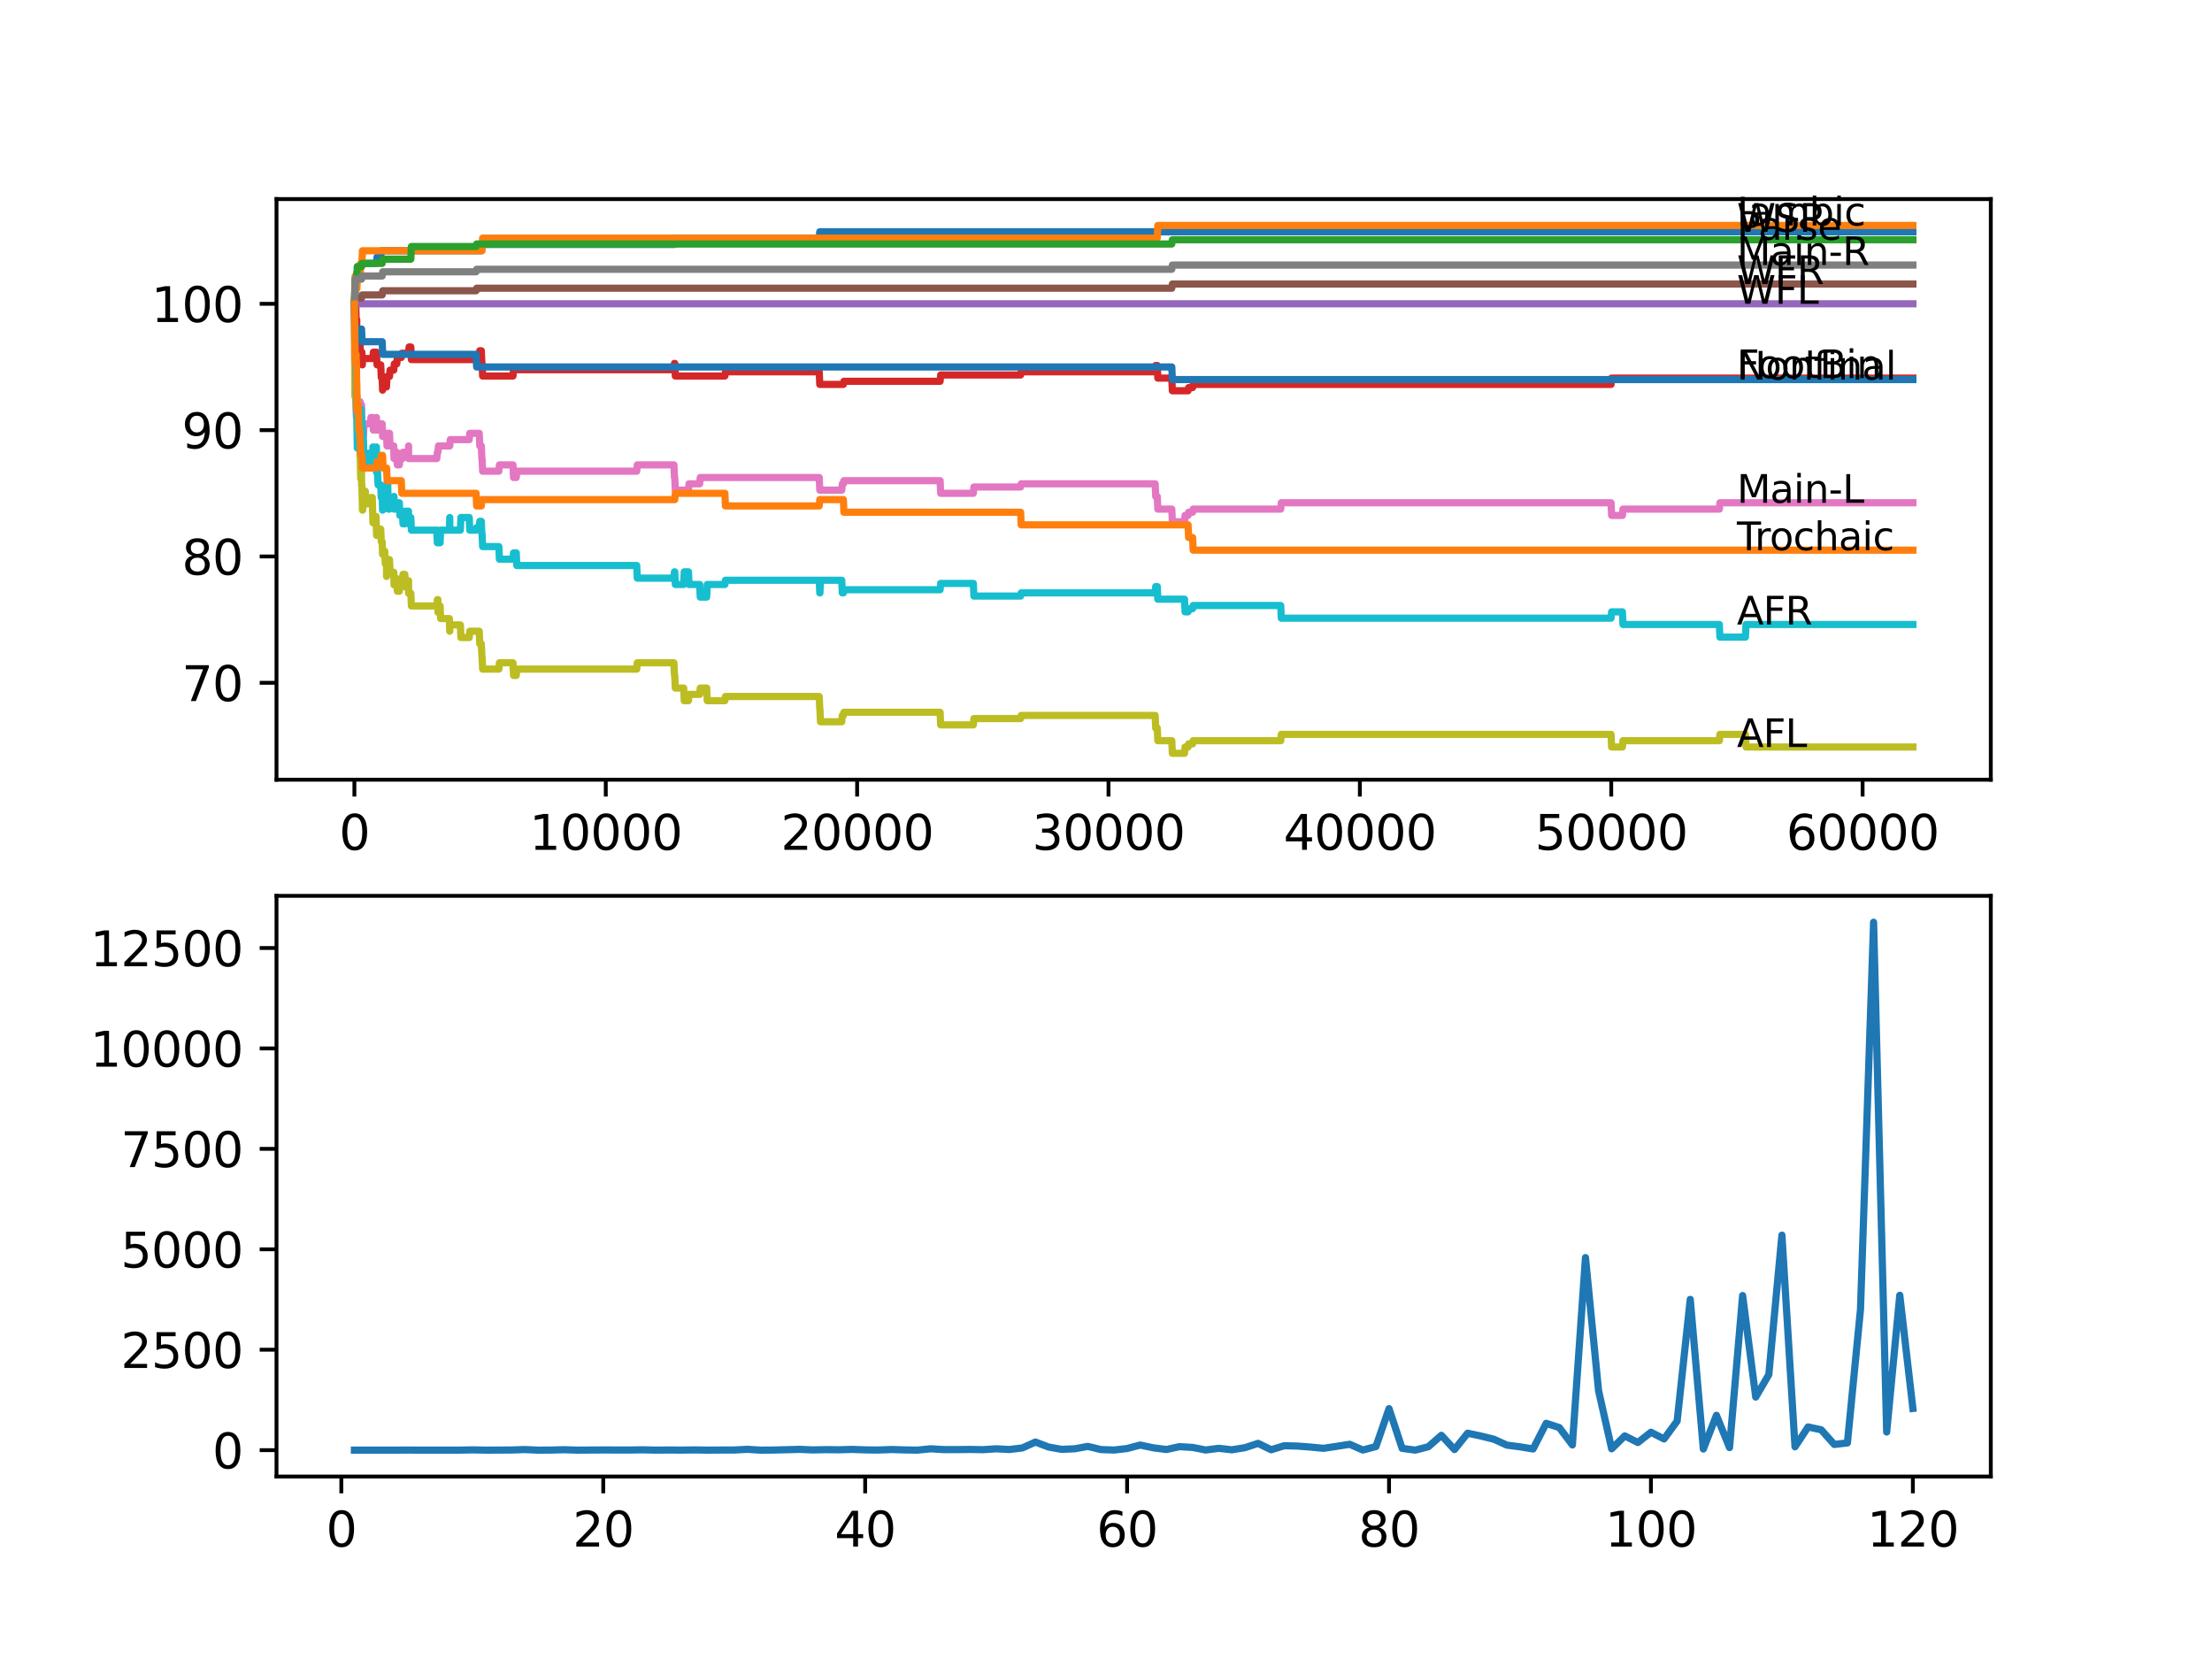 <?xml version="1.0" encoding="utf-8" standalone="no"?>
<!DOCTYPE svg PUBLIC "-//W3C//DTD SVG 1.1//EN"
  "http://www.w3.org/Graphics/SVG/1.1/DTD/svg11.dtd">
<svg xmlns:xlink="http://www.w3.org/1999/xlink" width="460.8pt" height="345.6pt" viewBox="0 0 460.8 345.6" xmlns="http://www.w3.org/2000/svg" version="1.1">
 <defs>
  <style type="text/css">*{stroke-linejoin: round; stroke-linecap: butt}</style>
 </defs>
 <g id="figure_1">
  <g id="patch_1">
   <path d="M 0 345.6 
L 460.8 345.6 
L 460.8 0 
L 0 0 
z
" style="fill: #ffffff"/>
  </g>
  <g id="axes_1">
   <g id="patch_2">
    <path d="M 57.6 162.432 
L 414.72 162.432 
L 414.72 41.472 
L 57.6 41.472 
z
" style="fill: #ffffff"/>
   </g>
   <g id="matplotlib.axis_1">
    <g id="xtick_1">
     <g id="line2d_1">
      <defs>
       <path id="m687d6fac20" d="M 0 0 
L 0 3.5 
" style="stroke: #000000; stroke-width: 0.8"/>
      </defs>
      <g>
       <use xlink:href="#m687d6fac20" x="73.827" y="162.432" style="stroke: #000000; stroke-width: 0.8"/>
      </g>
     </g>
     <g id="text_1">
      <!-- 0 -->
      <g transform="translate(70.646 177.03)scale(0.1 -0.1)">
       <defs>
        <path id="DejaVuSans-30" d="M 2034 4250 
Q 1547 4250 1301 3770 
Q 1056 3291 1056 2328 
Q 1056 1369 1301 889 
Q 1547 409 2034 409 
Q 2525 409 2770 889 
Q 3016 1369 3016 2328 
Q 3016 3291 2770 3770 
Q 2525 4250 2034 4250 
z
M 2034 4750 
Q 2819 4750 3233 4129 
Q 3647 3509 3647 2328 
Q 3647 1150 3233 529 
Q 2819 -91 2034 -91 
Q 1250 -91 836 529 
Q 422 1150 422 2328 
Q 422 3509 836 4129 
Q 1250 4750 2034 4750 
z
" transform="scale(0.016)"/>
       </defs>
       <use xlink:href="#DejaVuSans-30"/>
      </g>
     </g>
    </g>
    <g id="xtick_2">
     <g id="line2d_2">
      <g>
       <use xlink:href="#m687d6fac20" x="126.192" y="162.432" style="stroke: #000000; stroke-width: 0.8"/>
      </g>
     </g>
     <g id="text_2">
      <!-- 10000 -->
      <g transform="translate(110.286 177.03)scale(0.1 -0.1)">
       <defs>
        <path id="DejaVuSans-31" d="M 794 531 
L 1825 531 
L 1825 4091 
L 703 3866 
L 703 4441 
L 1819 4666 
L 2450 4666 
L 2450 531 
L 3481 531 
L 3481 0 
L 794 0 
L 794 531 
z
" transform="scale(0.016)"/>
       </defs>
       <use xlink:href="#DejaVuSans-31"/>
       <use xlink:href="#DejaVuSans-30" x="63.623"/>
       <use xlink:href="#DejaVuSans-30" x="127.246"/>
       <use xlink:href="#DejaVuSans-30" x="190.869"/>
       <use xlink:href="#DejaVuSans-30" x="254.492"/>
      </g>
     </g>
    </g>
    <g id="xtick_3">
     <g id="line2d_3">
      <g>
       <use xlink:href="#m687d6fac20" x="178.556" y="162.432" style="stroke: #000000; stroke-width: 0.8"/>
      </g>
     </g>
     <g id="text_3">
      <!-- 20000 -->
      <g transform="translate(162.65 177.03)scale(0.1 -0.1)">
       <defs>
        <path id="DejaVuSans-32" d="M 1228 531 
L 3431 531 
L 3431 0 
L 469 0 
L 469 531 
Q 828 903 1448 1529 
Q 2069 2156 2228 2338 
Q 2531 2678 2651 2914 
Q 2772 3150 2772 3378 
Q 2772 3750 2511 3984 
Q 2250 4219 1831 4219 
Q 1534 4219 1204 4116 
Q 875 4013 500 3803 
L 500 4441 
Q 881 4594 1212 4672 
Q 1544 4750 1819 4750 
Q 2544 4750 2975 4387 
Q 3406 4025 3406 3419 
Q 3406 3131 3298 2873 
Q 3191 2616 2906 2266 
Q 2828 2175 2409 1742 
Q 1991 1309 1228 531 
z
" transform="scale(0.016)"/>
       </defs>
       <use xlink:href="#DejaVuSans-32"/>
       <use xlink:href="#DejaVuSans-30" x="63.623"/>
       <use xlink:href="#DejaVuSans-30" x="127.246"/>
       <use xlink:href="#DejaVuSans-30" x="190.869"/>
       <use xlink:href="#DejaVuSans-30" x="254.492"/>
      </g>
     </g>
    </g>
    <g id="xtick_4">
     <g id="line2d_4">
      <g>
       <use xlink:href="#m687d6fac20" x="230.921" y="162.432" style="stroke: #000000; stroke-width: 0.8"/>
      </g>
     </g>
     <g id="text_4">
      <!-- 30000 -->
      <g transform="translate(215.015 177.03)scale(0.1 -0.1)">
       <defs>
        <path id="DejaVuSans-33" d="M 2597 2516 
Q 3050 2419 3304 2112 
Q 3559 1806 3559 1356 
Q 3559 666 3084 287 
Q 2609 -91 1734 -91 
Q 1441 -91 1130 -33 
Q 819 25 488 141 
L 488 750 
Q 750 597 1062 519 
Q 1375 441 1716 441 
Q 2309 441 2620 675 
Q 2931 909 2931 1356 
Q 2931 1769 2642 2001 
Q 2353 2234 1838 2234 
L 1294 2234 
L 1294 2753 
L 1863 2753 
Q 2328 2753 2575 2939 
Q 2822 3125 2822 3475 
Q 2822 3834 2567 4026 
Q 2313 4219 1838 4219 
Q 1578 4219 1281 4162 
Q 984 4106 628 3988 
L 628 4550 
Q 988 4650 1302 4700 
Q 1616 4750 1894 4750 
Q 2613 4750 3031 4423 
Q 3450 4097 3450 3541 
Q 3450 3153 3228 2886 
Q 3006 2619 2597 2516 
z
" transform="scale(0.016)"/>
       </defs>
       <use xlink:href="#DejaVuSans-33"/>
       <use xlink:href="#DejaVuSans-30" x="63.623"/>
       <use xlink:href="#DejaVuSans-30" x="127.246"/>
       <use xlink:href="#DejaVuSans-30" x="190.869"/>
       <use xlink:href="#DejaVuSans-30" x="254.492"/>
      </g>
     </g>
    </g>
    <g id="xtick_5">
     <g id="line2d_5">
      <g>
       <use xlink:href="#m687d6fac20" x="283.285" y="162.432" style="stroke: #000000; stroke-width: 0.8"/>
      </g>
     </g>
     <g id="text_5">
      <!-- 40000 -->
      <g transform="translate(267.379 177.03)scale(0.1 -0.1)">
       <defs>
        <path id="DejaVuSans-34" d="M 2419 4116 
L 825 1625 
L 2419 1625 
L 2419 4116 
z
M 2253 4666 
L 3047 4666 
L 3047 1625 
L 3713 1625 
L 3713 1100 
L 3047 1100 
L 3047 0 
L 2419 0 
L 2419 1100 
L 313 1100 
L 313 1709 
L 2253 4666 
z
" transform="scale(0.016)"/>
       </defs>
       <use xlink:href="#DejaVuSans-34"/>
       <use xlink:href="#DejaVuSans-30" x="63.623"/>
       <use xlink:href="#DejaVuSans-30" x="127.246"/>
       <use xlink:href="#DejaVuSans-30" x="190.869"/>
       <use xlink:href="#DejaVuSans-30" x="254.492"/>
      </g>
     </g>
    </g>
    <g id="xtick_6">
     <g id="line2d_6">
      <g>
       <use xlink:href="#m687d6fac20" x="335.65" y="162.432" style="stroke: #000000; stroke-width: 0.8"/>
      </g>
     </g>
     <g id="text_6">
      <!-- 50000 -->
      <g transform="translate(319.744 177.03)scale(0.1 -0.1)">
       <defs>
        <path id="DejaVuSans-35" d="M 691 4666 
L 3169 4666 
L 3169 4134 
L 1269 4134 
L 1269 2991 
Q 1406 3038 1543 3061 
Q 1681 3084 1819 3084 
Q 2600 3084 3056 2656 
Q 3513 2228 3513 1497 
Q 3513 744 3044 326 
Q 2575 -91 1722 -91 
Q 1428 -91 1123 -41 
Q 819 9 494 109 
L 494 744 
Q 775 591 1075 516 
Q 1375 441 1709 441 
Q 2250 441 2565 725 
Q 2881 1009 2881 1497 
Q 2881 1984 2565 2268 
Q 2250 2553 1709 2553 
Q 1456 2553 1204 2497 
Q 953 2441 691 2322 
L 691 4666 
z
" transform="scale(0.016)"/>
       </defs>
       <use xlink:href="#DejaVuSans-35"/>
       <use xlink:href="#DejaVuSans-30" x="63.623"/>
       <use xlink:href="#DejaVuSans-30" x="127.246"/>
       <use xlink:href="#DejaVuSans-30" x="190.869"/>
       <use xlink:href="#DejaVuSans-30" x="254.492"/>
      </g>
     </g>
    </g>
    <g id="xtick_7">
     <g id="line2d_7">
      <g>
       <use xlink:href="#m687d6fac20" x="388.014" y="162.432" style="stroke: #000000; stroke-width: 0.8"/>
      </g>
     </g>
     <g id="text_7">
      <!-- 60000 -->
      <g transform="translate(372.108 177.03)scale(0.1 -0.1)">
       <defs>
        <path id="DejaVuSans-36" d="M 2113 2584 
Q 1688 2584 1439 2293 
Q 1191 2003 1191 1497 
Q 1191 994 1439 701 
Q 1688 409 2113 409 
Q 2538 409 2786 701 
Q 3034 994 3034 1497 
Q 3034 2003 2786 2293 
Q 2538 2584 2113 2584 
z
M 3366 4563 
L 3366 3988 
Q 3128 4100 2886 4159 
Q 2644 4219 2406 4219 
Q 1781 4219 1451 3797 
Q 1122 3375 1075 2522 
Q 1259 2794 1537 2939 
Q 1816 3084 2150 3084 
Q 2853 3084 3261 2657 
Q 3669 2231 3669 1497 
Q 3669 778 3244 343 
Q 2819 -91 2113 -91 
Q 1303 -91 875 529 
Q 447 1150 447 2328 
Q 447 3434 972 4092 
Q 1497 4750 2381 4750 
Q 2619 4750 2861 4703 
Q 3103 4656 3366 4563 
z
" transform="scale(0.016)"/>
       </defs>
       <use xlink:href="#DejaVuSans-36"/>
       <use xlink:href="#DejaVuSans-30" x="63.623"/>
       <use xlink:href="#DejaVuSans-30" x="127.246"/>
       <use xlink:href="#DejaVuSans-30" x="190.869"/>
       <use xlink:href="#DejaVuSans-30" x="254.492"/>
      </g>
     </g>
    </g>
   </g>
   <g id="matplotlib.axis_2">
    <g id="ytick_1">
     <g id="line2d_8">
      <defs>
       <path id="me9c639024e" d="M 0 0 
L -3.5 0 
" style="stroke: #000000; stroke-width: 0.8"/>
      </defs>
      <g>
       <use xlink:href="#me9c639024e" x="57.6" y="142.24" style="stroke: #000000; stroke-width: 0.8"/>
      </g>
     </g>
     <g id="text_8">
      <!-- 70 -->
      <g transform="translate(37.875 146.039)scale(0.1 -0.1)">
       <defs>
        <path id="DejaVuSans-37" d="M 525 4666 
L 3525 4666 
L 3525 4397 
L 1831 0 
L 1172 0 
L 2766 4134 
L 525 4134 
L 525 4666 
z
" transform="scale(0.016)"/>
       </defs>
       <use xlink:href="#DejaVuSans-37"/>
       <use xlink:href="#DejaVuSans-30" x="63.623"/>
      </g>
     </g>
    </g>
    <g id="ytick_2">
     <g id="line2d_9">
      <g>
       <use xlink:href="#me9c639024e" x="57.6" y="115.922" style="stroke: #000000; stroke-width: 0.8"/>
      </g>
     </g>
     <g id="text_9">
      <!-- 80 -->
      <g transform="translate(37.875 119.721)scale(0.1 -0.1)">
       <defs>
        <path id="DejaVuSans-38" d="M 2034 2216 
Q 1584 2216 1326 1975 
Q 1069 1734 1069 1313 
Q 1069 891 1326 650 
Q 1584 409 2034 409 
Q 2484 409 2743 651 
Q 3003 894 3003 1313 
Q 3003 1734 2745 1975 
Q 2488 2216 2034 2216 
z
M 1403 2484 
Q 997 2584 770 2862 
Q 544 3141 544 3541 
Q 544 4100 942 4425 
Q 1341 4750 2034 4750 
Q 2731 4750 3128 4425 
Q 3525 4100 3525 3541 
Q 3525 3141 3298 2862 
Q 3072 2584 2669 2484 
Q 3125 2378 3379 2068 
Q 3634 1759 3634 1313 
Q 3634 634 3220 271 
Q 2806 -91 2034 -91 
Q 1263 -91 848 271 
Q 434 634 434 1313 
Q 434 1759 690 2068 
Q 947 2378 1403 2484 
z
M 1172 3481 
Q 1172 3119 1398 2916 
Q 1625 2713 2034 2713 
Q 2441 2713 2670 2916 
Q 2900 3119 2900 3481 
Q 2900 3844 2670 4047 
Q 2441 4250 2034 4250 
Q 1625 4250 1398 4047 
Q 1172 3844 1172 3481 
z
" transform="scale(0.016)"/>
       </defs>
       <use xlink:href="#DejaVuSans-38"/>
       <use xlink:href="#DejaVuSans-30" x="63.623"/>
      </g>
     </g>
    </g>
    <g id="ytick_3">
     <g id="line2d_10">
      <g>
       <use xlink:href="#me9c639024e" x="57.6" y="89.605" style="stroke: #000000; stroke-width: 0.8"/>
      </g>
     </g>
     <g id="text_10">
      <!-- 90 -->
      <g transform="translate(37.875 93.404)scale(0.1 -0.1)">
       <defs>
        <path id="DejaVuSans-39" d="M 703 97 
L 703 672 
Q 941 559 1184 500 
Q 1428 441 1663 441 
Q 2288 441 2617 861 
Q 2947 1281 2994 2138 
Q 2813 1869 2534 1725 
Q 2256 1581 1919 1581 
Q 1219 1581 811 2004 
Q 403 2428 403 3163 
Q 403 3881 828 4315 
Q 1253 4750 1959 4750 
Q 2769 4750 3195 4129 
Q 3622 3509 3622 2328 
Q 3622 1225 3098 567 
Q 2575 -91 1691 -91 
Q 1453 -91 1209 -44 
Q 966 3 703 97 
z
M 1959 2075 
Q 2384 2075 2632 2365 
Q 2881 2656 2881 3163 
Q 2881 3666 2632 3958 
Q 2384 4250 1959 4250 
Q 1534 4250 1286 3958 
Q 1038 3666 1038 3163 
Q 1038 2656 1286 2365 
Q 1534 2075 1959 2075 
z
" transform="scale(0.016)"/>
       </defs>
       <use xlink:href="#DejaVuSans-39"/>
       <use xlink:href="#DejaVuSans-30" x="63.623"/>
      </g>
     </g>
    </g>
    <g id="ytick_4">
     <g id="line2d_11">
      <g>
       <use xlink:href="#me9c639024e" x="57.6" y="63.287" style="stroke: #000000; stroke-width: 0.8"/>
      </g>
     </g>
     <g id="text_11">
      <!-- 100 -->
      <g transform="translate(31.512 67.086)scale(0.1 -0.1)">
       <use xlink:href="#DejaVuSans-31"/>
       <use xlink:href="#DejaVuSans-30" x="63.623"/>
       <use xlink:href="#DejaVuSans-30" x="127.246"/>
      </g>
     </g>
    </g>
   </g>
   <g id="line2d_12">
    <path d="M 73.833 63.287 
L 73.964 60.787 
L 74.042 60.787 
L 74.163 58.155 
L 74.194 58.155 
L 74.309 56.839 
L 74.54 56.839 
L 74.655 55.523 
L 75.315 55.523 
L 75.43 54.865 
L 78.43 54.865 
L 78.546 53.55 
L 79.31 53.55 
L 79.425 52.234 
L 100.266 52.234 
L 100.382 50.918 
L 140.566 50.918 
L 140.681 49.602 
L 170.66 49.602 
L 170.775 48.286 
L 398.487 48.286 
L 398.487 48.286 
" clip-path="url(#p079c1f1530)" style="fill: none; stroke: #1f77b4; stroke-width: 1.5; stroke-linecap: square"/>
   </g>
   <g id="line2d_13">
    <path d="M 73.833 63.287 
L 74 57.497 
L 74.115 57.497 
L 74.231 60.129 
L 74.351 60.129 
L 74.466 57.497 
L 75.027 57.497 
L 75.142 54.865 
L 75.388 54.865 
L 75.503 52.234 
L 100.423 52.234 
L 100.539 49.602 
L 241.08 49.602 
L 241.195 46.97 
L 398.487 46.97 
L 398.487 46.97 
" clip-path="url(#p079c1f1530)" style="fill: none; stroke: #ff7f0e; stroke-width: 1.5; stroke-linecap: square"/>
   </g>
   <g id="line2d_14">
    <path d="M 73.833 63.287 
L 73.99 58.155 
L 74.314 58.155 
L 74.43 55.523 
L 75.315 55.523 
L 75.43 54.865 
L 79.614 54.865 
L 79.729 53.988 
L 85.583 53.988 
L 85.699 51.356 
L 99.177 51.356 
L 99.292 50.83 
L 244.106 50.83 
L 244.222 49.953 
L 398.487 49.953 
L 398.487 49.953 
" clip-path="url(#p079c1f1530)" style="fill: none; stroke: #2ca02c; stroke-width: 1.5; stroke-linecap: square"/>
   </g>
   <g id="line2d_15">
    <path d="M 73.833 63.287 
L 73.843 63.287 
L 73.922 67.673 
L 73.958 66.796 
L 74.074 65.919 
L 74.11 65.919 
L 74.131 63.726 
L 74.199 68.112 
L 74.21 68.112 
L 74.241 68.112 
L 74.314 66.577 
L 74.32 69.209 
L 74.346 68.331 
L 74.351 68.331 
L 74.466 70.963 
L 74.54 70.963 
L 74.644 73.595 
L 74.65 72.937 
L 74.676 72.937 
L 74.791 72.279 
L 74.927 72.279 
L 75.027 71.402 
L 75.058 74.033 
L 75.137 73.375 
L 75.388 73.375 
L 75.482 76.007 
L 75.498 74.691 
L 77.666 74.691 
L 77.781 73.375 
L 78.43 73.375 
L 78.546 76.007 
L 79.31 76.007 
L 79.425 78.639 
L 79.614 78.639 
L 79.698 81.271 
L 79.724 80.613 
L 80.509 80.613 
L 80.624 78.42 
L 81.143 78.42 
L 81.258 77.104 
L 82.028 77.104 
L 82.143 75.788 
L 82.656 75.788 
L 82.771 74.472 
L 83.593 74.472 
L 83.709 73.595 
L 85.112 73.595 
L 85.227 72.279 
L 85.583 72.279 
L 85.699 74.911 
L 99.177 74.911 
L 99.292 74.384 
L 99.832 74.384 
L 99.947 73.068 
L 100.266 73.068 
L 100.382 75.7 
L 100.423 75.7 
L 100.539 78.332 
L 106.864 78.332 
L 106.979 77.016 
L 140.388 77.016 
L 140.503 75.7 
L 140.566 75.7 
L 140.681 78.332 
L 151.007 78.332 
L 151.123 77.455 
L 170.66 77.455 
L 170.775 80.086 
L 175.687 80.086 
L 175.802 79.429 
L 195.842 79.429 
L 195.957 78.113 
L 212.614 78.113 
L 212.73 77.455 
L 240.64 77.455 
L 240.755 76.139 
L 241.08 76.139 
L 241.195 78.771 
L 244.106 78.771 
L 244.222 81.402 
L 247.5 81.402 
L 247.615 80.744 
L 248.442 80.744 
L 248.557 80.086 
L 335.613 80.086 
L 335.728 78.771 
L 398.487 78.771 
L 398.487 78.771 
" clip-path="url(#p079c1f1530)" style="fill: none; stroke: #d62728; stroke-width: 1.5; stroke-linecap: square"/>
   </g>
   <g id="line2d_16">
    <path d="M 73.833 63.287 
L 398.487 63.287 
L 398.487 63.287 
" clip-path="url(#p079c1f1530)" style="fill: none; stroke: #9467bd; stroke-width: 1.5; stroke-linecap: square"/>
   </g>
   <g id="line2d_17">
    <path d="M 73.833 63.287 
L 73.953 62.103 
L 75.315 62.103 
L 75.43 61.445 
L 79.614 61.445 
L 79.729 60.568 
L 99.177 60.568 
L 99.292 60.041 
L 244.106 60.041 
L 244.222 59.164 
L 398.487 59.164 
L 398.487 59.164 
" clip-path="url(#p079c1f1530)" style="fill: none; stroke: #8c564b; stroke-width: 1.5; stroke-linecap: square"/>
   </g>
   <g id="line2d_18">
    <path d="M 73.833 63.287 
L 73.937 81.709 
L 73.974 80.394 
L 74.037 80.394 
L 74.042 79.078 
L 74.115 83.025 
L 74.131 83.025 
L 74.246 86.973 
L 74.351 82.367 
L 74.362 84.999 
L 74.482 84.999 
L 74.54 83.683 
L 74.545 86.315 
L 74.587 86.315 
L 74.644 86.315 
L 74.765 84.999 
L 74.791 84.999 
L 74.906 83.683 
L 75.027 83.683 
L 75.058 86.315 
L 75.137 85.657 
L 75.241 85.657 
L 75.315 84.341 
L 75.32 86.973 
L 75.346 86.973 
L 75.388 86.973 
L 75.508 92.236 
L 75.545 92.236 
L 75.66 90.921 
L 75.723 90.921 
L 75.844 88.289 
L 77.153 88.289 
L 77.268 86.973 
L 77.666 86.973 
L 77.781 89.605 
L 77.844 89.605 
L 77.959 88.289 
L 78.415 88.289 
L 78.43 86.973 
L 78.436 89.605 
L 78.519 89.605 
L 78.645 89.605 
L 78.76 88.289 
L 79.614 88.289 
L 79.698 90.921 
L 79.724 90.263 
L 80.509 90.263 
L 80.624 92.894 
L 80.771 92.894 
L 80.891 90.263 
L 81.143 90.263 
L 81.258 92.894 
L 82.028 92.894 
L 82.08 95.526 
L 82.138 94.21 
L 82.656 94.21 
L 82.771 96.842 
L 83.19 96.842 
L 83.305 95.526 
L 83.834 95.526 
L 83.95 94.21 
L 85.096 94.21 
L 85.112 92.894 
L 85.117 95.526 
L 85.201 95.526 
L 90.993 95.526 
L 91.108 94.21 
L 91.233 94.21 
L 91.349 92.894 
L 93.689 92.894 
L 93.805 91.578 
L 97.748 91.578 
L 97.863 90.263 
L 99.832 90.263 
L 99.947 92.894 
L 100.266 92.894 
L 100.382 95.526 
L 100.423 95.526 
L 100.539 98.158 
L 103.921 98.158 
L 104.037 96.842 
L 106.864 96.842 
L 106.979 99.474 
L 107.545 99.474 
L 107.66 98.158 
L 132.643 98.158 
L 132.758 96.842 
L 140.388 96.842 
L 140.503 99.474 
L 140.566 99.474 
L 140.681 102.106 
L 143.42 102.106 
L 143.535 100.79 
L 145.755 100.79 
L 145.871 99.474 
L 170.66 99.474 
L 170.775 102.106 
L 175.352 102.106 
L 175.467 100.79 
L 175.687 100.79 
L 175.802 100.132 
L 195.842 100.132 
L 195.957 102.763 
L 202.765 102.763 
L 202.88 101.448 
L 212.614 101.448 
L 212.73 100.79 
L 240.64 100.79 
L 240.755 103.421 
L 241.08 103.421 
L 241.195 106.053 
L 244.106 106.053 
L 244.222 108.685 
L 246.756 108.685 
L 246.871 107.369 
L 247.5 107.369 
L 247.615 106.711 
L 248.442 106.711 
L 248.557 106.053 
L 266.801 106.053 
L 266.916 104.737 
L 335.613 104.737 
L 335.728 107.369 
L 337.98 107.369 
L 338.095 106.053 
L 358.172 106.053 
L 358.287 104.737 
L 398.487 104.737 
L 398.487 104.737 
" clip-path="url(#p079c1f1530)" style="fill: none; stroke: #e377c2; stroke-width: 1.5; stroke-linecap: square"/>
   </g>
   <g id="line2d_19">
    <path d="M 73.833 63.287 
L 73.99 58.155 
L 75.315 58.155 
L 75.43 57.497 
L 79.614 57.497 
L 79.729 56.62 
L 99.177 56.62 
L 99.292 56.094 
L 244.106 56.094 
L 244.222 55.216 
L 398.487 55.216 
L 398.487 55.216 
" clip-path="url(#p079c1f1530)" style="fill: none; stroke: #7f7f7f; stroke-width: 1.5; stroke-linecap: square"/>
   </g>
   <g id="line2d_20">
    <path d="M 73.833 63.287 
L 73.937 82.587 
L 73.974 80.394 
L 74.037 80.394 
L 74.042 79.078 
L 74.115 83.025 
L 74.131 82.148 
L 74.241 85.218 
L 74.246 84.341 
L 74.314 79.736 
L 74.356 84.122 
L 74.461 84.122 
L 74.582 90.701 
L 74.644 90.701 
L 74.744 89.385 
L 74.791 92.017 
L 74.854 90.701 
L 74.89 90.701 
L 75.006 95.087 
L 75.027 95.087 
L 75.142 99.693 
L 75.241 99.693 
L 75.315 98.377 
L 75.32 101.009 
L 75.346 101.009 
L 75.388 101.009 
L 75.508 106.272 
L 75.545 106.272 
L 75.66 104.957 
L 75.723 104.957 
L 75.844 102.325 
L 76.095 102.325 
L 76.21 104.957 
L 77.153 104.957 
L 77.268 103.641 
L 77.561 103.641 
L 77.682 108.904 
L 77.844 108.904 
L 77.959 107.588 
L 78.336 107.588 
L 78.451 111.536 
L 78.645 111.536 
L 78.76 110.22 
L 79.31 110.22 
L 79.425 112.852 
L 79.614 112.852 
L 79.698 115.484 
L 79.724 114.826 
L 80.153 114.826 
L 80.268 117.457 
L 80.509 117.457 
L 80.53 120.089 
L 80.619 119.212 
L 80.771 119.212 
L 80.891 116.58 
L 81.143 116.58 
L 81.258 119.212 
L 82.028 119.212 
L 82.08 121.844 
L 82.138 120.528 
L 82.656 120.528 
L 82.771 123.16 
L 83.19 123.16 
L 83.305 121.844 
L 83.593 121.844 
L 83.709 120.966 
L 83.834 120.966 
L 83.95 119.651 
L 84.332 119.651 
L 84.447 122.282 
L 85.096 122.282 
L 85.112 120.966 
L 85.117 123.598 
L 85.201 123.598 
L 85.583 123.598 
L 85.699 126.23 
L 90.993 126.23 
L 91.108 124.914 
L 91.228 124.914 
L 91.233 127.546 
L 91.338 126.23 
L 91.679 126.23 
L 91.794 128.862 
L 93.611 128.862 
L 93.689 131.493 
L 93.721 130.178 
L 95.899 130.178 
L 96.014 132.809 
L 97.748 132.809 
L 97.863 131.493 
L 99.832 131.493 
L 99.947 134.125 
L 100.266 134.125 
L 100.382 136.757 
L 100.423 136.757 
L 100.539 139.389 
L 103.921 139.389 
L 104.037 138.073 
L 106.864 138.073 
L 106.979 140.705 
L 107.545 140.705 
L 107.66 139.389 
L 132.643 139.389 
L 132.758 138.073 
L 140.388 138.073 
L 140.503 140.705 
L 140.566 140.705 
L 140.681 143.336 
L 142.425 143.336 
L 142.54 145.968 
L 143.42 145.968 
L 143.535 144.652 
L 145.755 144.652 
L 145.871 143.336 
L 147.216 143.336 
L 147.332 145.968 
L 151.007 145.968 
L 151.123 145.091 
L 170.66 145.091 
L 170.775 147.723 
L 170.807 147.723 
L 170.922 150.354 
L 175.352 150.354 
L 175.467 149.039 
L 175.687 149.039 
L 175.802 148.381 
L 195.842 148.381 
L 195.957 151.012 
L 202.765 151.012 
L 202.88 149.696 
L 212.614 149.696 
L 212.73 149.039 
L 240.64 149.039 
L 240.755 151.67 
L 241.08 151.67 
L 241.195 154.302 
L 244.106 154.302 
L 244.222 156.934 
L 246.756 156.934 
L 246.871 155.618 
L 247.5 155.618 
L 247.615 154.96 
L 248.442 154.96 
L 248.557 154.302 
L 266.801 154.302 
L 266.916 152.986 
L 335.613 152.986 
L 335.728 155.618 
L 337.98 155.618 
L 338.095 154.302 
L 358.172 154.302 
L 358.287 152.986 
L 363.607 152.986 
L 363.722 155.618 
L 398.487 155.618 
L 398.487 155.618 
" clip-path="url(#p079c1f1530)" style="fill: none; stroke: #bcbd22; stroke-width: 1.5; stroke-linecap: square"/>
   </g>
   <g id="line2d_21">
    <path d="M 73.833 63.287 
L 73.958 74.691 
L 73.964 73.814 
L 74.037 73.814 
L 74.152 78.2 
L 74.157 78.2 
L 74.283 86.315 
L 74.309 86.315 
L 74.43 93.333 
L 74.461 93.333 
L 74.482 88.069 
L 74.571 93.333 
L 74.644 93.333 
L 74.786 89.385 
L 74.791 89.385 
L 74.89 92.017 
L 74.901 89.385 
L 74.927 89.385 
L 75.027 85.876 
L 75.042 88.508 
L 75.058 88.508 
L 75.194 85.218 
L 75.241 85.218 
L 75.357 87.85 
L 75.388 87.85 
L 75.482 90.482 
L 75.498 89.166 
L 75.545 89.166 
L 75.66 91.798 
L 75.723 91.798 
L 75.844 97.061 
L 76.095 97.061 
L 76.21 94.43 
L 77.153 94.43 
L 77.268 97.061 
L 77.561 97.061 
L 77.676 93.114 
L 77.844 93.114 
L 77.959 95.745 
L 78.336 95.745 
L 78.415 93.114 
L 78.436 98.377 
L 78.441 98.377 
L 78.645 98.377 
L 78.76 101.009 
L 79.31 101.009 
L 79.425 103.641 
L 79.614 103.641 
L 79.698 106.272 
L 79.724 105.615 
L 80.153 105.615 
L 80.268 102.983 
L 80.509 102.983 
L 80.624 100.79 
L 80.771 100.79 
L 80.891 106.053 
L 81.143 106.053 
L 81.258 104.737 
L 82.028 104.737 
L 82.08 103.421 
L 82.085 106.053 
L 82.132 106.053 
L 82.656 106.053 
L 82.771 104.737 
L 83.19 104.737 
L 83.305 107.369 
L 83.593 107.369 
L 83.709 106.492 
L 83.834 106.492 
L 83.95 109.124 
L 84.332 109.124 
L 84.447 106.492 
L 85.096 106.492 
L 85.112 109.124 
L 85.206 107.808 
L 85.583 107.808 
L 85.699 110.439 
L 90.993 110.439 
L 91.108 113.071 
L 91.228 113.071 
L 91.233 110.439 
L 91.338 113.071 
L 91.679 113.071 
L 91.794 110.439 
L 93.611 110.439 
L 93.689 107.808 
L 93.721 110.439 
L 95.899 110.439 
L 96.014 107.808 
L 97.748 107.808 
L 97.863 110.439 
L 99.177 110.439 
L 99.292 109.913 
L 99.832 109.913 
L 99.947 108.597 
L 100.266 108.597 
L 100.382 111.229 
L 100.423 111.229 
L 100.539 113.861 
L 103.921 113.861 
L 104.037 116.492 
L 106.864 116.492 
L 106.979 115.177 
L 107.545 115.177 
L 107.66 117.808 
L 132.643 117.808 
L 132.758 120.44 
L 140.388 120.44 
L 140.503 119.124 
L 140.566 119.124 
L 140.681 121.756 
L 142.425 121.756 
L 142.54 119.124 
L 143.42 119.124 
L 143.535 121.756 
L 145.755 121.756 
L 145.871 124.388 
L 147.216 124.388 
L 147.332 121.756 
L 151.007 121.756 
L 151.123 120.879 
L 170.66 120.879 
L 170.775 123.51 
L 170.807 123.51 
L 170.922 120.879 
L 175.352 120.879 
L 175.467 123.51 
L 175.687 123.51 
L 175.802 122.853 
L 195.842 122.853 
L 195.957 121.537 
L 202.765 121.537 
L 202.88 124.168 
L 212.614 124.168 
L 212.73 123.51 
L 240.64 123.51 
L 240.755 122.195 
L 241.08 122.195 
L 241.195 124.826 
L 246.756 124.826 
L 246.871 127.458 
L 247.5 127.458 
L 247.615 126.8 
L 248.442 126.8 
L 248.557 126.142 
L 266.801 126.142 
L 266.916 128.774 
L 335.613 128.774 
L 335.728 127.458 
L 337.98 127.458 
L 338.095 130.09 
L 358.172 130.09 
L 358.287 132.722 
L 363.607 132.722 
L 363.722 130.09 
L 398.487 130.09 
L 398.487 130.09 
" clip-path="url(#p079c1f1530)" style="fill: none; stroke: #17becf; stroke-width: 1.5; stroke-linecap: square"/>
   </g>
   <g id="line2d_22">
    <path d="M 73.833 63.287 
L 73.953 68.551 
L 75.315 68.551 
L 75.43 71.182 
L 79.614 71.182 
L 79.729 73.814 
L 99.177 73.814 
L 99.292 76.446 
L 244.106 76.446 
L 244.222 79.078 
L 398.487 79.078 
L 398.487 79.078 
" clip-path="url(#p079c1f1530)" style="fill: none; stroke: #1f77b4; stroke-width: 1.5; stroke-linecap: square"/>
   </g>
   <g id="line2d_23">
    <path d="M 73.833 63.287 
L 73.964 75.13 
L 74.131 75.13 
L 74.178 73.814 
L 74.184 76.446 
L 74.241 75.13 
L 74.372 85.657 
L 74.54 85.657 
L 74.644 84.341 
L 74.765 89.605 
L 74.927 89.605 
L 75.042 92.236 
L 75.058 92.236 
L 75.173 94.868 
L 75.388 94.868 
L 75.503 97.5 
L 78.43 97.5 
L 78.546 96.184 
L 79.31 96.184 
L 79.425 94.868 
L 79.698 94.868 
L 79.813 97.5 
L 80.53 97.5 
L 80.645 100.132 
L 83.593 100.132 
L 83.709 102.763 
L 99.177 102.763 
L 99.292 105.395 
L 100.266 105.395 
L 100.382 104.079 
L 140.566 104.079 
L 140.681 102.763 
L 151.007 102.763 
L 151.123 105.395 
L 170.66 105.395 
L 170.775 104.079 
L 175.687 104.079 
L 175.802 106.711 
L 212.614 106.711 
L 212.73 109.343 
L 247.5 109.343 
L 247.615 111.975 
L 248.442 111.975 
L 248.557 114.606 
L 398.487 114.606 
L 398.487 114.606 
" clip-path="url(#p079c1f1530)" style="fill: none; stroke: #ff7f0e; stroke-width: 1.5; stroke-linecap: square"/>
   </g>
   <g id="patch_3">
    <path d="M 57.6 162.432 
L 57.6 41.472 
" style="fill: none; stroke: #000000; stroke-width: 0.8; stroke-linejoin: miter; stroke-linecap: square"/>
   </g>
   <g id="patch_4">
    <path d="M 414.72 162.432 
L 414.72 41.472 
" style="fill: none; stroke: #000000; stroke-width: 0.8; stroke-linejoin: miter; stroke-linecap: square"/>
   </g>
   <g id="patch_5">
    <path d="M 57.6 162.432 
L 414.72 162.432 
" style="fill: none; stroke: #000000; stroke-width: 0.8; stroke-linejoin: miter; stroke-linecap: square"/>
   </g>
   <g id="patch_6">
    <path d="M 57.6 41.472 
L 414.72 41.472 
" style="fill: none; stroke: #000000; stroke-width: 0.8; stroke-linejoin: miter; stroke-linecap: square"/>
   </g>
   <g id="text_12">
    <!-- WSP -->
    <g transform="translate(361.832 48.286)scale(0.08 -0.08)">
     <defs>
      <path id="DejaVuSans-57" d="M 213 4666 
L 850 4666 
L 1831 722 
L 2809 4666 
L 3519 4666 
L 4500 722 
L 5478 4666 
L 6119 4666 
L 4947 0 
L 4153 0 
L 3169 4050 
L 2175 0 
L 1381 0 
L 213 4666 
z
" transform="scale(0.016)"/>
      <path id="DejaVuSans-53" d="M 3425 4513 
L 3425 3897 
Q 3066 4069 2747 4153 
Q 2428 4238 2131 4238 
Q 1616 4238 1336 4038 
Q 1056 3838 1056 3469 
Q 1056 3159 1242 3001 
Q 1428 2844 1947 2747 
L 2328 2669 
Q 3034 2534 3370 2195 
Q 3706 1856 3706 1288 
Q 3706 609 3251 259 
Q 2797 -91 1919 -91 
Q 1588 -91 1214 -16 
Q 841 59 441 206 
L 441 856 
Q 825 641 1194 531 
Q 1563 422 1919 422 
Q 2459 422 2753 634 
Q 3047 847 3047 1241 
Q 3047 1584 2836 1778 
Q 2625 1972 2144 2069 
L 1759 2144 
Q 1053 2284 737 2584 
Q 422 2884 422 3419 
Q 422 4038 858 4394 
Q 1294 4750 2059 4750 
Q 2388 4750 2728 4690 
Q 3069 4631 3425 4513 
z
" transform="scale(0.016)"/>
      <path id="DejaVuSans-50" d="M 1259 4147 
L 1259 2394 
L 2053 2394 
Q 2494 2394 2734 2622 
Q 2975 2850 2975 3272 
Q 2975 3691 2734 3919 
Q 2494 4147 2053 4147 
L 1259 4147 
z
M 628 4666 
L 2053 4666 
Q 2838 4666 3239 4311 
Q 3641 3956 3641 3272 
Q 3641 2581 3239 2228 
Q 2838 1875 2053 1875 
L 1259 1875 
L 1259 0 
L 628 0 
L 628 4666 
z
" transform="scale(0.016)"/>
     </defs>
     <use xlink:href="#DejaVuSans-57"/>
     <use xlink:href="#DejaVuSans-53" x="98.877"/>
     <use xlink:href="#DejaVuSans-50" x="162.354"/>
    </g>
   </g>
   <g id="text_13">
    <!-- Iambic -->
    <g transform="translate(361.832 46.97)scale(0.08 -0.08)">
     <defs>
      <path id="DejaVuSans-49" d="M 628 4666 
L 1259 4666 
L 1259 0 
L 628 0 
L 628 4666 
z
" transform="scale(0.016)"/>
      <path id="DejaVuSans-61" d="M 2194 1759 
Q 1497 1759 1228 1600 
Q 959 1441 959 1056 
Q 959 750 1161 570 
Q 1363 391 1709 391 
Q 2188 391 2477 730 
Q 2766 1069 2766 1631 
L 2766 1759 
L 2194 1759 
z
M 3341 1997 
L 3341 0 
L 2766 0 
L 2766 531 
Q 2569 213 2275 61 
Q 1981 -91 1556 -91 
Q 1019 -91 701 211 
Q 384 513 384 1019 
Q 384 1609 779 1909 
Q 1175 2209 1959 2209 
L 2766 2209 
L 2766 2266 
Q 2766 2663 2505 2880 
Q 2244 3097 1772 3097 
Q 1472 3097 1187 3025 
Q 903 2953 641 2809 
L 641 3341 
Q 956 3463 1253 3523 
Q 1550 3584 1831 3584 
Q 2591 3584 2966 3190 
Q 3341 2797 3341 1997 
z
" transform="scale(0.016)"/>
      <path id="DejaVuSans-6d" d="M 3328 2828 
Q 3544 3216 3844 3400 
Q 4144 3584 4550 3584 
Q 5097 3584 5394 3201 
Q 5691 2819 5691 2113 
L 5691 0 
L 5113 0 
L 5113 2094 
Q 5113 2597 4934 2840 
Q 4756 3084 4391 3084 
Q 3944 3084 3684 2787 
Q 3425 2491 3425 1978 
L 3425 0 
L 2847 0 
L 2847 2094 
Q 2847 2600 2669 2842 
Q 2491 3084 2119 3084 
Q 1678 3084 1418 2786 
Q 1159 2488 1159 1978 
L 1159 0 
L 581 0 
L 581 3500 
L 1159 3500 
L 1159 2956 
Q 1356 3278 1631 3431 
Q 1906 3584 2284 3584 
Q 2666 3584 2933 3390 
Q 3200 3197 3328 2828 
z
" transform="scale(0.016)"/>
      <path id="DejaVuSans-62" d="M 3116 1747 
Q 3116 2381 2855 2742 
Q 2594 3103 2138 3103 
Q 1681 3103 1420 2742 
Q 1159 2381 1159 1747 
Q 1159 1113 1420 752 
Q 1681 391 2138 391 
Q 2594 391 2855 752 
Q 3116 1113 3116 1747 
z
M 1159 2969 
Q 1341 3281 1617 3432 
Q 1894 3584 2278 3584 
Q 2916 3584 3314 3078 
Q 3713 2572 3713 1747 
Q 3713 922 3314 415 
Q 2916 -91 2278 -91 
Q 1894 -91 1617 61 
Q 1341 213 1159 525 
L 1159 0 
L 581 0 
L 581 4863 
L 1159 4863 
L 1159 2969 
z
" transform="scale(0.016)"/>
      <path id="DejaVuSans-69" d="M 603 3500 
L 1178 3500 
L 1178 0 
L 603 0 
L 603 3500 
z
M 603 4863 
L 1178 4863 
L 1178 4134 
L 603 4134 
L 603 4863 
z
" transform="scale(0.016)"/>
      <path id="DejaVuSans-63" d="M 3122 3366 
L 3122 2828 
Q 2878 2963 2633 3030 
Q 2388 3097 2138 3097 
Q 1578 3097 1268 2742 
Q 959 2388 959 1747 
Q 959 1106 1268 751 
Q 1578 397 2138 397 
Q 2388 397 2633 464 
Q 2878 531 3122 666 
L 3122 134 
Q 2881 22 2623 -34 
Q 2366 -91 2075 -91 
Q 1284 -91 818 406 
Q 353 903 353 1747 
Q 353 2603 823 3093 
Q 1294 3584 2113 3584 
Q 2378 3584 2631 3529 
Q 2884 3475 3122 3366 
z
" transform="scale(0.016)"/>
     </defs>
     <use xlink:href="#DejaVuSans-49"/>
     <use xlink:href="#DejaVuSans-61" x="29.492"/>
     <use xlink:href="#DejaVuSans-6d" x="90.771"/>
     <use xlink:href="#DejaVuSans-62" x="188.184"/>
     <use xlink:href="#DejaVuSans-69" x="251.66"/>
     <use xlink:href="#DejaVuSans-63" x="279.443"/>
    </g>
   </g>
   <g id="text_14">
    <!-- Parse -->
    <g transform="translate(361.832 49.953)scale(0.08 -0.08)">
     <defs>
      <path id="DejaVuSans-72" d="M 2631 2963 
Q 2534 3019 2420 3045 
Q 2306 3072 2169 3072 
Q 1681 3072 1420 2755 
Q 1159 2438 1159 1844 
L 1159 0 
L 581 0 
L 581 3500 
L 1159 3500 
L 1159 2956 
Q 1341 3275 1631 3429 
Q 1922 3584 2338 3584 
Q 2397 3584 2469 3576 
Q 2541 3569 2628 3553 
L 2631 2963 
z
" transform="scale(0.016)"/>
      <path id="DejaVuSans-73" d="M 2834 3397 
L 2834 2853 
Q 2591 2978 2328 3040 
Q 2066 3103 1784 3103 
Q 1356 3103 1142 2972 
Q 928 2841 928 2578 
Q 928 2378 1081 2264 
Q 1234 2150 1697 2047 
L 1894 2003 
Q 2506 1872 2764 1633 
Q 3022 1394 3022 966 
Q 3022 478 2636 193 
Q 2250 -91 1575 -91 
Q 1294 -91 989 -36 
Q 684 19 347 128 
L 347 722 
Q 666 556 975 473 
Q 1284 391 1588 391 
Q 1994 391 2212 530 
Q 2431 669 2431 922 
Q 2431 1156 2273 1281 
Q 2116 1406 1581 1522 
L 1381 1569 
Q 847 1681 609 1914 
Q 372 2147 372 2553 
Q 372 3047 722 3315 
Q 1072 3584 1716 3584 
Q 2034 3584 2315 3537 
Q 2597 3491 2834 3397 
z
" transform="scale(0.016)"/>
      <path id="DejaVuSans-65" d="M 3597 1894 
L 3597 1613 
L 953 1613 
Q 991 1019 1311 708 
Q 1631 397 2203 397 
Q 2534 397 2845 478 
Q 3156 559 3463 722 
L 3463 178 
Q 3153 47 2828 -22 
Q 2503 -91 2169 -91 
Q 1331 -91 842 396 
Q 353 884 353 1716 
Q 353 2575 817 3079 
Q 1281 3584 2069 3584 
Q 2775 3584 3186 3129 
Q 3597 2675 3597 1894 
z
M 3022 2063 
Q 3016 2534 2758 2815 
Q 2500 3097 2075 3097 
Q 1594 3097 1305 2825 
Q 1016 2553 972 2059 
L 3022 2063 
z
" transform="scale(0.016)"/>
     </defs>
     <use xlink:href="#DejaVuSans-50"/>
     <use xlink:href="#DejaVuSans-61" x="55.803"/>
     <use xlink:href="#DejaVuSans-72" x="117.082"/>
     <use xlink:href="#DejaVuSans-73" x="158.195"/>
     <use xlink:href="#DejaVuSans-65" x="210.295"/>
    </g>
   </g>
   <g id="text_15">
    <!-- FootBin -->
    <g transform="translate(361.832 78.771)scale(0.08 -0.08)">
     <defs>
      <path id="DejaVuSans-46" d="M 628 4666 
L 3309 4666 
L 3309 4134 
L 1259 4134 
L 1259 2759 
L 3109 2759 
L 3109 2228 
L 1259 2228 
L 1259 0 
L 628 0 
L 628 4666 
z
" transform="scale(0.016)"/>
      <path id="DejaVuSans-6f" d="M 1959 3097 
Q 1497 3097 1228 2736 
Q 959 2375 959 1747 
Q 959 1119 1226 758 
Q 1494 397 1959 397 
Q 2419 397 2687 759 
Q 2956 1122 2956 1747 
Q 2956 2369 2687 2733 
Q 2419 3097 1959 3097 
z
M 1959 3584 
Q 2709 3584 3137 3096 
Q 3566 2609 3566 1747 
Q 3566 888 3137 398 
Q 2709 -91 1959 -91 
Q 1206 -91 779 398 
Q 353 888 353 1747 
Q 353 2609 779 3096 
Q 1206 3584 1959 3584 
z
" transform="scale(0.016)"/>
      <path id="DejaVuSans-74" d="M 1172 4494 
L 1172 3500 
L 2356 3500 
L 2356 3053 
L 1172 3053 
L 1172 1153 
Q 1172 725 1289 603 
Q 1406 481 1766 481 
L 2356 481 
L 2356 0 
L 1766 0 
Q 1100 0 847 248 
Q 594 497 594 1153 
L 594 3053 
L 172 3053 
L 172 3500 
L 594 3500 
L 594 4494 
L 1172 4494 
z
" transform="scale(0.016)"/>
      <path id="DejaVuSans-42" d="M 1259 2228 
L 1259 519 
L 2272 519 
Q 2781 519 3026 730 
Q 3272 941 3272 1375 
Q 3272 1813 3026 2020 
Q 2781 2228 2272 2228 
L 1259 2228 
z
M 1259 4147 
L 1259 2741 
L 2194 2741 
Q 2656 2741 2882 2914 
Q 3109 3088 3109 3444 
Q 3109 3797 2882 3972 
Q 2656 4147 2194 4147 
L 1259 4147 
z
M 628 4666 
L 2241 4666 
Q 2963 4666 3353 4366 
Q 3744 4066 3744 3513 
Q 3744 3084 3544 2831 
Q 3344 2578 2956 2516 
Q 3422 2416 3680 2098 
Q 3938 1781 3938 1306 
Q 3938 681 3513 340 
Q 3088 0 2303 0 
L 628 0 
L 628 4666 
z
" transform="scale(0.016)"/>
      <path id="DejaVuSans-6e" d="M 3513 2113 
L 3513 0 
L 2938 0 
L 2938 2094 
Q 2938 2591 2744 2837 
Q 2550 3084 2163 3084 
Q 1697 3084 1428 2787 
Q 1159 2491 1159 1978 
L 1159 0 
L 581 0 
L 581 3500 
L 1159 3500 
L 1159 2956 
Q 1366 3272 1645 3428 
Q 1925 3584 2291 3584 
Q 2894 3584 3203 3211 
Q 3513 2838 3513 2113 
z
" transform="scale(0.016)"/>
     </defs>
     <use xlink:href="#DejaVuSans-46"/>
     <use xlink:href="#DejaVuSans-6f" x="53.895"/>
     <use xlink:href="#DejaVuSans-6f" x="115.076"/>
     <use xlink:href="#DejaVuSans-74" x="176.258"/>
     <use xlink:href="#DejaVuSans-42" x="215.467"/>
     <use xlink:href="#DejaVuSans-69" x="284.07"/>
     <use xlink:href="#DejaVuSans-6e" x="311.854"/>
    </g>
   </g>
   <g id="text_16">
    <!-- WFL -->
    <g transform="translate(361.832 63.287)scale(0.08 -0.08)">
     <defs>
      <path id="DejaVuSans-4c" d="M 628 4666 
L 1259 4666 
L 1259 531 
L 3531 531 
L 3531 0 
L 628 0 
L 628 4666 
z
" transform="scale(0.016)"/>
     </defs>
     <use xlink:href="#DejaVuSans-57"/>
     <use xlink:href="#DejaVuSans-46" x="98.877"/>
     <use xlink:href="#DejaVuSans-4c" x="156.396"/>
    </g>
   </g>
   <g id="text_17">
    <!-- WFR -->
    <g transform="translate(361.832 59.164)scale(0.08 -0.08)">
     <defs>
      <path id="DejaVuSans-52" d="M 2841 2188 
Q 3044 2119 3236 1894 
Q 3428 1669 3622 1275 
L 4263 0 
L 3584 0 
L 2988 1197 
Q 2756 1666 2539 1819 
Q 2322 1972 1947 1972 
L 1259 1972 
L 1259 0 
L 628 0 
L 628 4666 
L 2053 4666 
Q 2853 4666 3247 4331 
Q 3641 3997 3641 3322 
Q 3641 2881 3436 2590 
Q 3231 2300 2841 2188 
z
M 1259 4147 
L 1259 2491 
L 2053 2491 
Q 2509 2491 2742 2702 
Q 2975 2913 2975 3322 
Q 2975 3731 2742 3939 
Q 2509 4147 2053 4147 
L 1259 4147 
z
" transform="scale(0.016)"/>
     </defs>
     <use xlink:href="#DejaVuSans-57"/>
     <use xlink:href="#DejaVuSans-46" x="98.877"/>
     <use xlink:href="#DejaVuSans-52" x="156.396"/>
    </g>
   </g>
   <g id="text_18">
    <!-- Main-L -->
    <g transform="translate(361.832 104.737)scale(0.08 -0.08)">
     <defs>
      <path id="DejaVuSans-4d" d="M 628 4666 
L 1569 4666 
L 2759 1491 
L 3956 4666 
L 4897 4666 
L 4897 0 
L 4281 0 
L 4281 4097 
L 3078 897 
L 2444 897 
L 1241 4097 
L 1241 0 
L 628 0 
L 628 4666 
z
" transform="scale(0.016)"/>
      <path id="DejaVuSans-2d" d="M 313 2009 
L 1997 2009 
L 1997 1497 
L 313 1497 
L 313 2009 
z
" transform="scale(0.016)"/>
     </defs>
     <use xlink:href="#DejaVuSans-4d"/>
     <use xlink:href="#DejaVuSans-61" x="86.279"/>
     <use xlink:href="#DejaVuSans-69" x="147.559"/>
     <use xlink:href="#DejaVuSans-6e" x="175.342"/>
     <use xlink:href="#DejaVuSans-2d" x="238.721"/>
     <use xlink:href="#DejaVuSans-4c" x="274.805"/>
    </g>
   </g>
   <g id="text_19">
    <!-- Main-R -->
    <g transform="translate(361.832 55.216)scale(0.08 -0.08)">
     <use xlink:href="#DejaVuSans-4d"/>
     <use xlink:href="#DejaVuSans-61" x="86.279"/>
     <use xlink:href="#DejaVuSans-69" x="147.559"/>
     <use xlink:href="#DejaVuSans-6e" x="175.342"/>
     <use xlink:href="#DejaVuSans-2d" x="238.721"/>
     <use xlink:href="#DejaVuSans-52" x="274.805"/>
    </g>
   </g>
   <g id="text_20">
    <!-- AFL -->
    <g transform="translate(361.832 155.618)scale(0.08 -0.08)">
     <defs>
      <path id="DejaVuSans-41" d="M 2188 4044 
L 1331 1722 
L 3047 1722 
L 2188 4044 
z
M 1831 4666 
L 2547 4666 
L 4325 0 
L 3669 0 
L 3244 1197 
L 1141 1197 
L 716 0 
L 50 0 
L 1831 4666 
z
" transform="scale(0.016)"/>
     </defs>
     <use xlink:href="#DejaVuSans-41"/>
     <use xlink:href="#DejaVuSans-46" x="68.408"/>
     <use xlink:href="#DejaVuSans-4c" x="125.928"/>
    </g>
   </g>
   <g id="text_21">
    <!-- AFR -->
    <g transform="translate(361.832 130.09)scale(0.08 -0.08)">
     <use xlink:href="#DejaVuSans-41"/>
     <use xlink:href="#DejaVuSans-46" x="68.408"/>
     <use xlink:href="#DejaVuSans-52" x="125.928"/>
    </g>
   </g>
   <g id="text_22">
    <!-- Nonfinal -->
    <g transform="translate(361.832 79.078)scale(0.08 -0.08)">
     <defs>
      <path id="DejaVuSans-4e" d="M 628 4666 
L 1478 4666 
L 3547 763 
L 3547 4666 
L 4159 4666 
L 4159 0 
L 3309 0 
L 1241 3903 
L 1241 0 
L 628 0 
L 628 4666 
z
" transform="scale(0.016)"/>
      <path id="DejaVuSans-66" d="M 2375 4863 
L 2375 4384 
L 1825 4384 
Q 1516 4384 1395 4259 
Q 1275 4134 1275 3809 
L 1275 3500 
L 2222 3500 
L 2222 3053 
L 1275 3053 
L 1275 0 
L 697 0 
L 697 3053 
L 147 3053 
L 147 3500 
L 697 3500 
L 697 3744 
Q 697 4328 969 4595 
Q 1241 4863 1831 4863 
L 2375 4863 
z
" transform="scale(0.016)"/>
      <path id="DejaVuSans-6c" d="M 603 4863 
L 1178 4863 
L 1178 0 
L 603 0 
L 603 4863 
z
" transform="scale(0.016)"/>
     </defs>
     <use xlink:href="#DejaVuSans-4e"/>
     <use xlink:href="#DejaVuSans-6f" x="74.805"/>
     <use xlink:href="#DejaVuSans-6e" x="135.986"/>
     <use xlink:href="#DejaVuSans-66" x="199.365"/>
     <use xlink:href="#DejaVuSans-69" x="234.57"/>
     <use xlink:href="#DejaVuSans-6e" x="262.354"/>
     <use xlink:href="#DejaVuSans-61" x="325.732"/>
     <use xlink:href="#DejaVuSans-6c" x="387.012"/>
    </g>
   </g>
   <g id="text_23">
    <!-- Trochaic -->
    <g transform="translate(361.832 114.606)scale(0.08 -0.08)">
     <defs>
      <path id="DejaVuSans-54" d="M -19 4666 
L 3928 4666 
L 3928 4134 
L 2272 4134 
L 2272 0 
L 1638 0 
L 1638 4134 
L -19 4134 
L -19 4666 
z
" transform="scale(0.016)"/>
      <path id="DejaVuSans-68" d="M 3513 2113 
L 3513 0 
L 2938 0 
L 2938 2094 
Q 2938 2591 2744 2837 
Q 2550 3084 2163 3084 
Q 1697 3084 1428 2787 
Q 1159 2491 1159 1978 
L 1159 0 
L 581 0 
L 581 4863 
L 1159 4863 
L 1159 2956 
Q 1366 3272 1645 3428 
Q 1925 3584 2291 3584 
Q 2894 3584 3203 3211 
Q 3513 2838 3513 2113 
z
" transform="scale(0.016)"/>
     </defs>
     <use xlink:href="#DejaVuSans-54"/>
     <use xlink:href="#DejaVuSans-72" x="46.334"/>
     <use xlink:href="#DejaVuSans-6f" x="85.197"/>
     <use xlink:href="#DejaVuSans-63" x="146.379"/>
     <use xlink:href="#DejaVuSans-68" x="201.359"/>
     <use xlink:href="#DejaVuSans-61" x="264.738"/>
     <use xlink:href="#DejaVuSans-69" x="326.018"/>
     <use xlink:href="#DejaVuSans-63" x="353.801"/>
    </g>
   </g>
  </g>
  <g id="axes_2">
   <g id="patch_7">
    <path d="M 57.6 307.584 
L 414.72 307.584 
L 414.72 186.624 
L 57.6 186.624 
z
" style="fill: #ffffff"/>
   </g>
   <g id="matplotlib.axis_3">
    <g id="xtick_8">
     <g id="line2d_24">
      <g>
       <use xlink:href="#m687d6fac20" x="71.105" y="307.584" style="stroke: #000000; stroke-width: 0.8"/>
      </g>
     </g>
     <g id="text_24">
      <!-- 0 -->
      <g transform="translate(67.923 322.182)scale(0.1 -0.1)">
       <use xlink:href="#DejaVuSans-30"/>
      </g>
     </g>
    </g>
    <g id="xtick_9">
     <g id="line2d_25">
      <g>
       <use xlink:href="#m687d6fac20" x="125.668" y="307.584" style="stroke: #000000; stroke-width: 0.8"/>
      </g>
     </g>
     <g id="text_25">
      <!-- 20 -->
      <g transform="translate(119.306 322.182)scale(0.1 -0.1)">
       <use xlink:href="#DejaVuSans-32"/>
       <use xlink:href="#DejaVuSans-30" x="63.623"/>
      </g>
     </g>
    </g>
    <g id="xtick_10">
     <g id="line2d_26">
      <g>
       <use xlink:href="#m687d6fac20" x="180.232" y="307.584" style="stroke: #000000; stroke-width: 0.8"/>
      </g>
     </g>
     <g id="text_26">
      <!-- 40 -->
      <g transform="translate(173.87 322.182)scale(0.1 -0.1)">
       <use xlink:href="#DejaVuSans-34"/>
       <use xlink:href="#DejaVuSans-30" x="63.623"/>
      </g>
     </g>
    </g>
    <g id="xtick_11">
     <g id="line2d_27">
      <g>
       <use xlink:href="#m687d6fac20" x="234.796" y="307.584" style="stroke: #000000; stroke-width: 0.8"/>
      </g>
     </g>
     <g id="text_27">
      <!-- 60 -->
      <g transform="translate(228.433 322.182)scale(0.1 -0.1)">
       <use xlink:href="#DejaVuSans-36"/>
       <use xlink:href="#DejaVuSans-30" x="63.623"/>
      </g>
     </g>
    </g>
    <g id="xtick_12">
     <g id="line2d_28">
      <g>
       <use xlink:href="#m687d6fac20" x="289.36" y="307.584" style="stroke: #000000; stroke-width: 0.8"/>
      </g>
     </g>
     <g id="text_28">
      <!-- 80 -->
      <g transform="translate(282.997 322.182)scale(0.1 -0.1)">
       <use xlink:href="#DejaVuSans-38"/>
       <use xlink:href="#DejaVuSans-30" x="63.623"/>
      </g>
     </g>
    </g>
    <g id="xtick_13">
     <g id="line2d_29">
      <g>
       <use xlink:href="#m687d6fac20" x="343.923" y="307.584" style="stroke: #000000; stroke-width: 0.8"/>
      </g>
     </g>
     <g id="text_29">
      <!-- 100 -->
      <g transform="translate(334.38 322.182)scale(0.1 -0.1)">
       <use xlink:href="#DejaVuSans-31"/>
       <use xlink:href="#DejaVuSans-30" x="63.623"/>
       <use xlink:href="#DejaVuSans-30" x="127.246"/>
      </g>
     </g>
    </g>
    <g id="xtick_14">
     <g id="line2d_30">
      <g>
       <use xlink:href="#m687d6fac20" x="398.487" y="307.584" style="stroke: #000000; stroke-width: 0.8"/>
      </g>
     </g>
     <g id="text_30">
      <!-- 120 -->
      <g transform="translate(388.944 322.182)scale(0.1 -0.1)">
       <use xlink:href="#DejaVuSans-31"/>
       <use xlink:href="#DejaVuSans-32" x="63.623"/>
       <use xlink:href="#DejaVuSans-30" x="127.246"/>
      </g>
     </g>
    </g>
   </g>
   <g id="matplotlib.axis_4">
    <g id="ytick_5">
     <g id="line2d_31">
      <g>
       <use xlink:href="#me9c639024e" x="57.6" y="302.094" style="stroke: #000000; stroke-width: 0.8"/>
      </g>
     </g>
     <g id="text_31">
      <!-- 0 -->
      <g transform="translate(44.237 305.893)scale(0.1 -0.1)">
       <use xlink:href="#DejaVuSans-30"/>
      </g>
     </g>
    </g>
    <g id="ytick_6">
     <g id="line2d_32">
      <g>
       <use xlink:href="#me9c639024e" x="57.6" y="281.173" style="stroke: #000000; stroke-width: 0.8"/>
      </g>
     </g>
     <g id="text_32">
      <!-- 2500 -->
      <g transform="translate(25.15 284.972)scale(0.1 -0.1)">
       <use xlink:href="#DejaVuSans-32"/>
       <use xlink:href="#DejaVuSans-35" x="63.623"/>
       <use xlink:href="#DejaVuSans-30" x="127.246"/>
       <use xlink:href="#DejaVuSans-30" x="190.869"/>
      </g>
     </g>
    </g>
    <g id="ytick_7">
     <g id="line2d_33">
      <g>
       <use xlink:href="#me9c639024e" x="57.6" y="260.251" style="stroke: #000000; stroke-width: 0.8"/>
      </g>
     </g>
     <g id="text_33">
      <!-- 5000 -->
      <g transform="translate(25.15 264.05)scale(0.1 -0.1)">
       <use xlink:href="#DejaVuSans-35"/>
       <use xlink:href="#DejaVuSans-30" x="63.623"/>
       <use xlink:href="#DejaVuSans-30" x="127.246"/>
       <use xlink:href="#DejaVuSans-30" x="190.869"/>
      </g>
     </g>
    </g>
    <g id="ytick_8">
     <g id="line2d_34">
      <g>
       <use xlink:href="#me9c639024e" x="57.6" y="239.33" style="stroke: #000000; stroke-width: 0.8"/>
      </g>
     </g>
     <g id="text_34">
      <!-- 7500 -->
      <g transform="translate(25.15 243.129)scale(0.1 -0.1)">
       <use xlink:href="#DejaVuSans-37"/>
       <use xlink:href="#DejaVuSans-35" x="63.623"/>
       <use xlink:href="#DejaVuSans-30" x="127.246"/>
       <use xlink:href="#DejaVuSans-30" x="190.869"/>
      </g>
     </g>
    </g>
    <g id="ytick_9">
     <g id="line2d_35">
      <g>
       <use xlink:href="#me9c639024e" x="57.6" y="218.408" style="stroke: #000000; stroke-width: 0.8"/>
      </g>
     </g>
     <g id="text_35">
      <!-- 10000 -->
      <g transform="translate(18.788 222.207)scale(0.1 -0.1)">
       <use xlink:href="#DejaVuSans-31"/>
       <use xlink:href="#DejaVuSans-30" x="63.623"/>
       <use xlink:href="#DejaVuSans-30" x="127.246"/>
       <use xlink:href="#DejaVuSans-30" x="190.869"/>
       <use xlink:href="#DejaVuSans-30" x="254.492"/>
      </g>
     </g>
    </g>
    <g id="ytick_10">
     <g id="line2d_36">
      <g>
       <use xlink:href="#me9c639024e" x="57.6" y="197.486" style="stroke: #000000; stroke-width: 0.8"/>
      </g>
     </g>
     <g id="text_36">
      <!-- 12500 -->
      <g transform="translate(18.788 201.286)scale(0.1 -0.1)">
       <use xlink:href="#DejaVuSans-31"/>
       <use xlink:href="#DejaVuSans-32" x="63.623"/>
       <use xlink:href="#DejaVuSans-35" x="127.246"/>
       <use xlink:href="#DejaVuSans-30" x="190.869"/>
       <use xlink:href="#DejaVuSans-30" x="254.492"/>
      </g>
     </g>
    </g>
   </g>
   <g id="line2d_37">
    <path d="M 73.833 302.086 
L 76.561 302.086 
L 79.289 302.086 
L 82.017 302.086 
L 84.745 302.077 
L 87.474 302.086 
L 90.202 302.086 
L 92.93 302.086 
L 95.658 302.086 
L 98.386 302.036 
L 101.115 302.086 
L 103.843 302.077 
L 106.571 302.061 
L 109.299 301.969 
L 112.027 302.086 
L 114.756 302.077 
L 117.484 302.002 
L 120.212 302.086 
L 122.94 302.069 
L 125.668 302.052 
L 128.397 302.061 
L 131.125 302.069 
L 133.853 302.019 
L 136.581 302.086 
L 139.309 302.061 
L 142.037 302.077 
L 144.766 302.044 
L 147.494 302.086 
L 150.222 302.069 
L 152.95 302.061 
L 155.678 301.918 
L 158.407 302.086 
L 161.135 302.069 
L 163.863 302.002 
L 166.591 301.927 
L 169.319 302.044 
L 172.048 301.985 
L 174.776 302.019 
L 177.504 301.935 
L 180.232 302.036 
L 182.96 302.069 
L 185.688 301.96 
L 188.417 302.044 
L 191.145 302.086 
L 193.873 301.81 
L 196.601 301.977 
L 199.329 301.977 
L 202.058 301.944 
L 204.786 301.994 
L 207.514 301.81 
L 210.242 301.96 
L 212.97 301.634 
L 215.699 300.404 
L 218.427 301.441 
L 221.155 301.927 
L 223.883 301.81 
L 226.611 301.308 
L 229.34 301.969 
L 232.068 302.069 
L 234.796 301.751 
L 237.524 301.031 
L 240.252 301.609 
L 242.98 301.96 
L 245.709 301.366 
L 248.437 301.525 
L 251.165 302.061 
L 253.893 301.709 
L 256.621 302.019 
L 259.35 301.575 
L 262.078 300.68 
L 264.806 302.011 
L 267.534 301.174 
L 270.262 301.241 
L 272.991 301.45 
L 275.719 301.709 
L 278.447 301.299 
L 281.175 300.872 
L 283.903 302.069 
L 286.632 301.341 
L 289.36 293.449 
L 292.088 301.718 
L 294.816 302.086 
L 297.544 301.383 
L 300.272 299.006 
L 303.001 301.969 
L 305.729 298.563 
L 308.457 299.14 
L 311.185 299.81 
L 313.913 301.048 
L 316.642 301.4 
L 319.37 301.843 
L 322.098 296.504 
L 324.826 297.391 
L 327.554 301.006 
L 330.283 261.983 
L 333.011 289.717 
L 335.739 301.81 
L 338.467 299.123 
L 341.195 300.504 
L 343.923 298.362 
L 346.652 299.759 
L 349.38 296.035 
L 352.108 270.687 
L 354.836 301.86 
L 357.564 294.83 
L 360.293 301.559 
L 363.021 269.883 
L 365.749 291.031 
L 368.477 286.353 
L 371.205 257.305 
L 373.934 301.391 
L 376.662 297.257 
L 379.39 297.86 
L 382.118 300.906 
L 384.846 300.588 
L 387.575 272.754 
L 390.303 192.122 
L 393.031 298.312 
L 395.759 269.825 
L 398.487 293.408 
" clip-path="url(#pbf2c01f30d)" style="fill: none; stroke: #1f77b4; stroke-width: 1.5; stroke-linecap: square"/>
   </g>
   <g id="patch_8">
    <path d="M 57.6 307.584 
L 57.6 186.624 
" style="fill: none; stroke: #000000; stroke-width: 0.8; stroke-linejoin: miter; stroke-linecap: square"/>
   </g>
   <g id="patch_9">
    <path d="M 414.72 307.584 
L 414.72 186.624 
" style="fill: none; stroke: #000000; stroke-width: 0.8; stroke-linejoin: miter; stroke-linecap: square"/>
   </g>
   <g id="patch_10">
    <path d="M 57.6 307.584 
L 414.72 307.584 
" style="fill: none; stroke: #000000; stroke-width: 0.8; stroke-linejoin: miter; stroke-linecap: square"/>
   </g>
   <g id="patch_11">
    <path d="M 57.6 186.624 
L 414.72 186.624 
" style="fill: none; stroke: #000000; stroke-width: 0.8; stroke-linejoin: miter; stroke-linecap: square"/>
   </g>
  </g>
 </g>
 <defs>
  <clipPath id="p079c1f1530">
   <rect x="57.6" y="41.472" width="357.12" height="120.96"/>
  </clipPath>
  <clipPath id="pbf2c01f30d">
   <rect x="57.6" y="186.624" width="357.12" height="120.96"/>
  </clipPath>
 </defs>
</svg>
